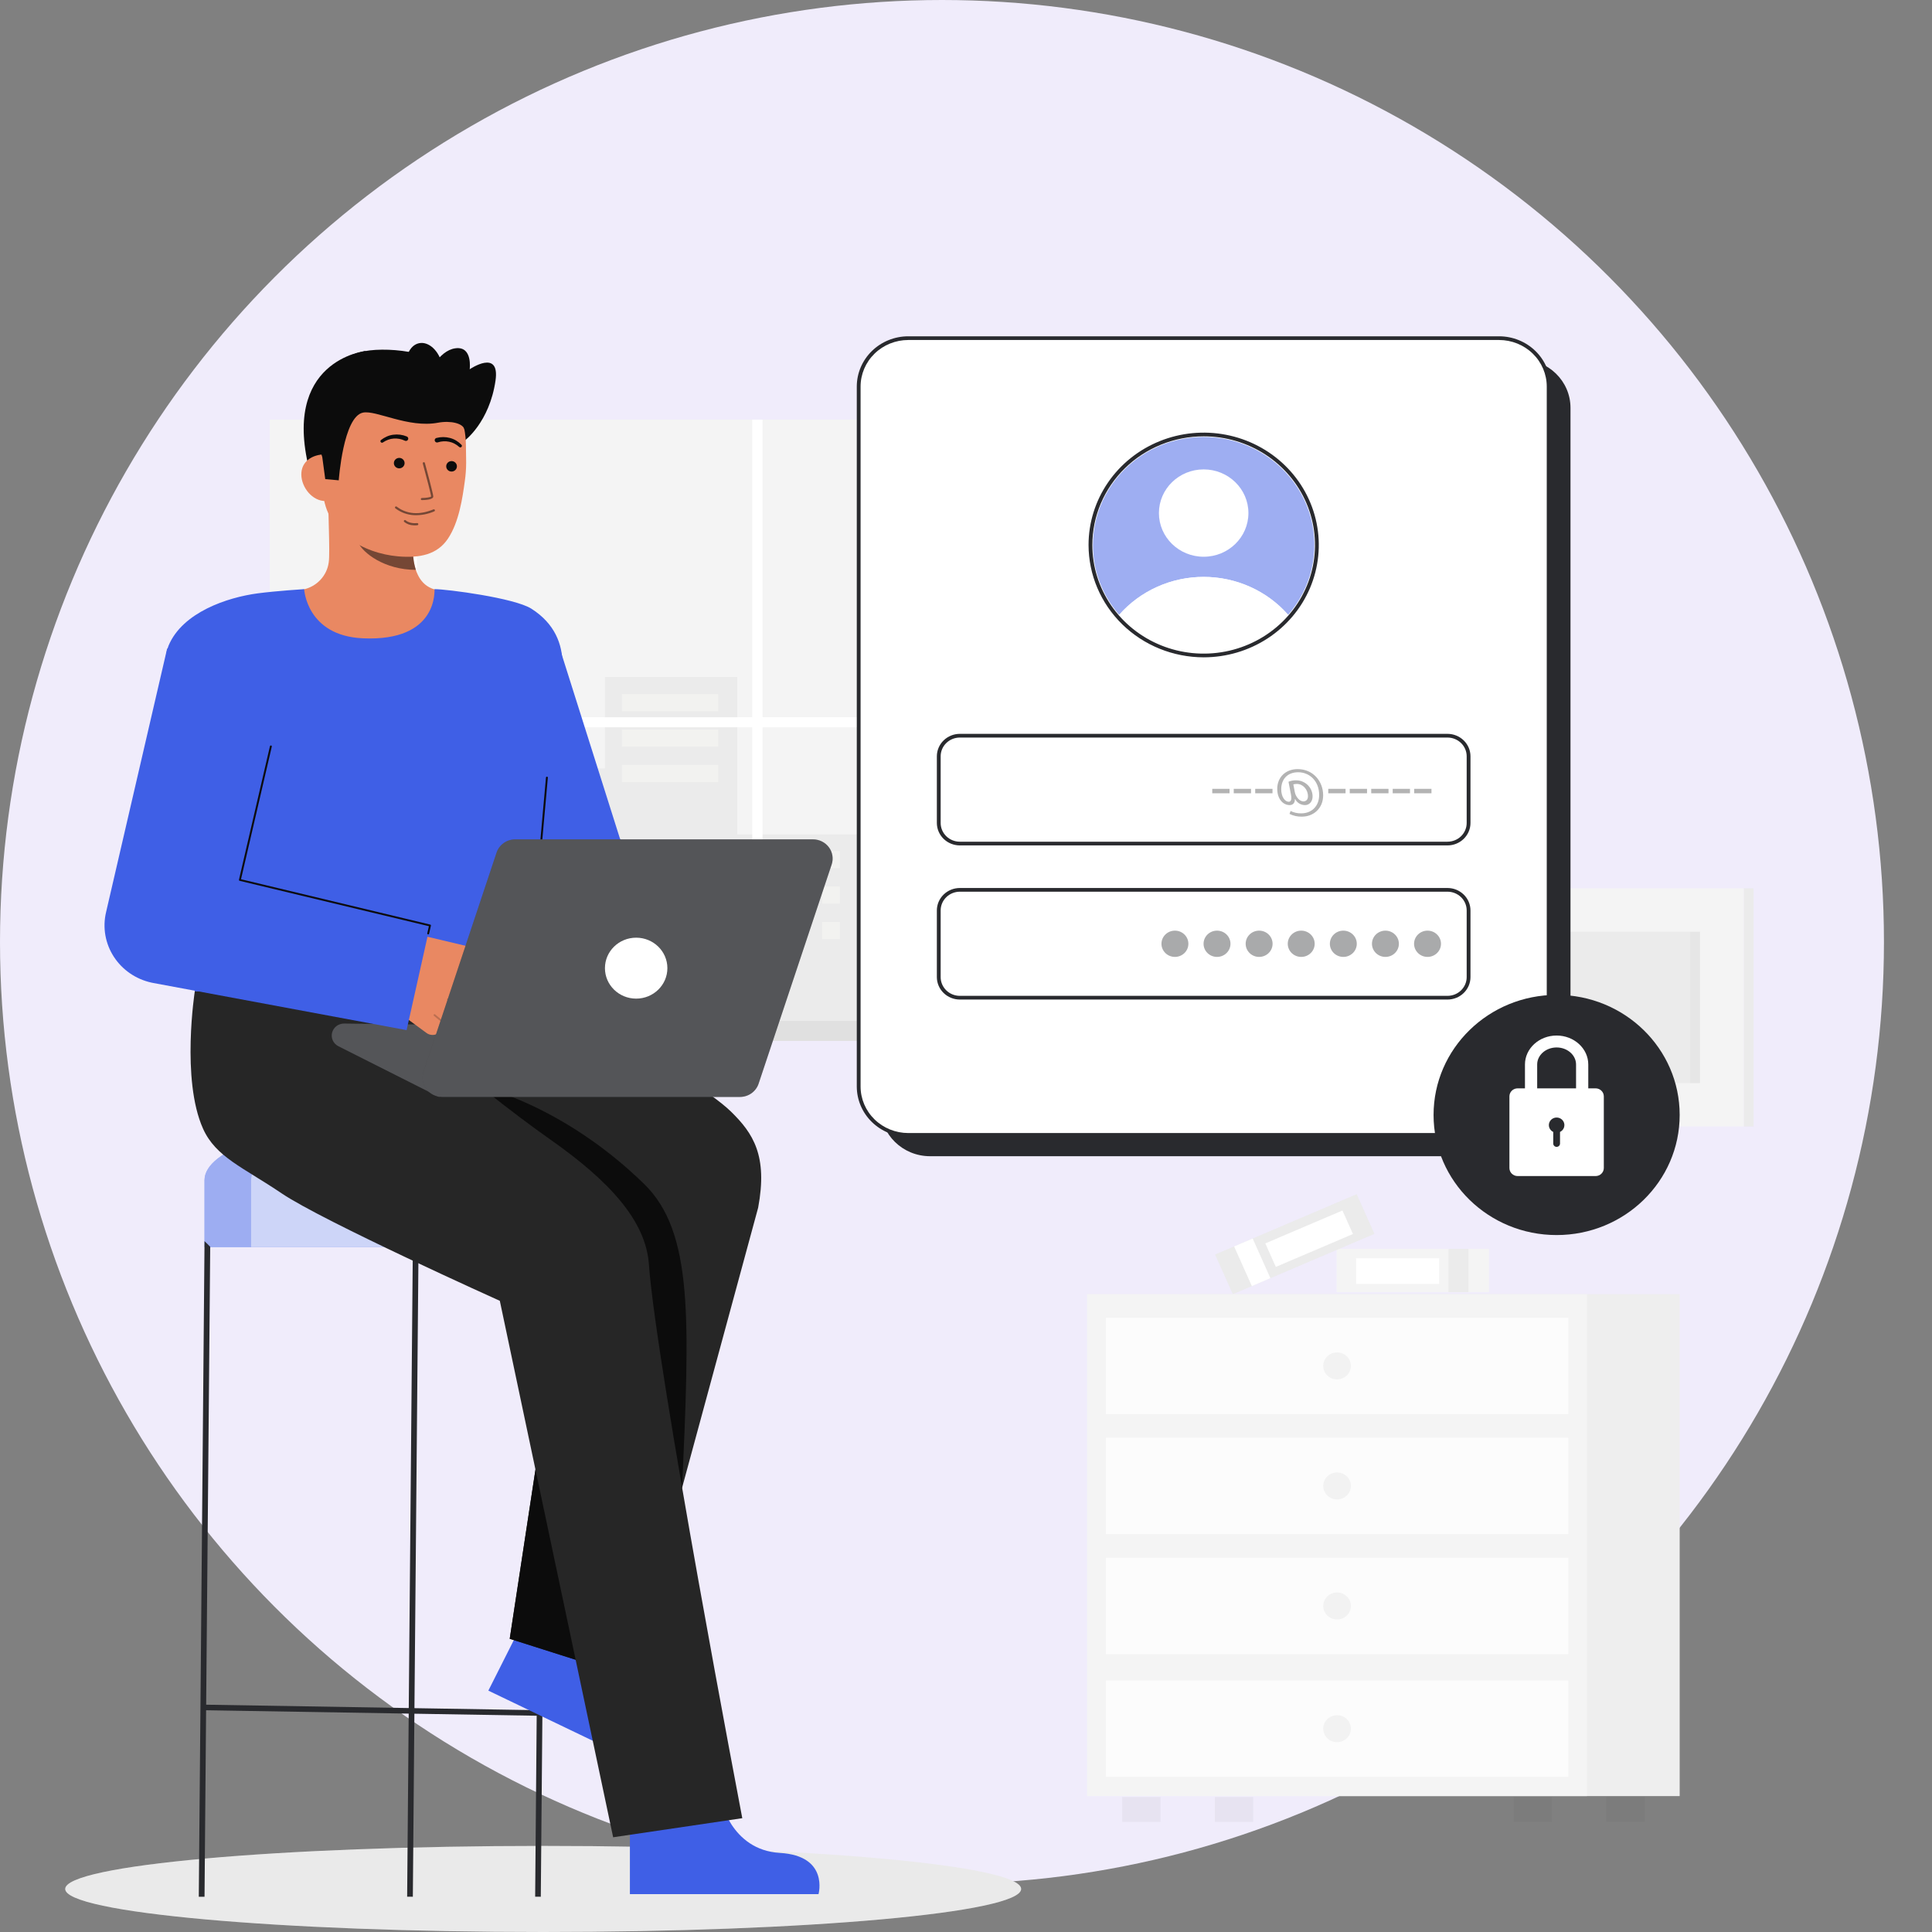 <svg width="563" height="563" viewBox="0 0 563 563" fill="none" xmlns="http://www.w3.org/2000/svg">
<rect x="0" y="0" width="563" height="563" fill="#808080" stroke="none"/>
<circle cx="274.5" cy="274.5" r="274.5" fill="#F0ECFB"/>
<g clip-path="url(#clip0_248_62)">
<path d="M158.286 563C81.361 563 19 557.384 19 550.457C19 543.53 81.361 537.914 158.286 537.914C235.211 537.914 297.571 543.53 297.571 550.457C297.571 557.384 235.211 563 158.286 563Z" fill="white"/>
<path opacity="0.1" d="M158.286 563C81.361 563 19 557.384 19 550.457C19 543.53 81.361 537.914 158.286 537.914C235.211 537.914 297.571 543.53 297.571 550.457C297.571 557.384 235.211 563 158.286 563Z" fill="#292A2E"/>
<path d="M389.506 363.936H433.903V376.543H389.506V363.936Z" fill="#F4F4F4"/>
<path opacity="0.05" d="M422.124 363.936H427.941V376.543H422.124V363.936Z" fill="#292A2E"/>
<path d="M395.179 366.676H419.368V374.147H395.179V366.676Z" fill="white"/>
<path d="M354.092 365.58L395.345 347.997L400.515 359.55L359.262 377.134L354.092 365.58Z" fill="#F4F4F4"/>
<path opacity="0.05" d="M354.092 365.58L395.345 347.997L400.515 359.55L359.262 377.134L354.092 365.58Z" fill="#292A2E"/>
<path d="M359.632 363.219L365.037 360.915L370.208 372.468L364.802 374.772L359.632 363.219Z" fill="white"/>
<path d="M368.723 362.335L391.198 352.755L394.262 359.601L371.787 369.181L368.723 362.335Z" fill="white"/>
<path opacity="0.05" d="M354.015 523.641H365.172V530.913H354.015V523.641Z" fill="#292A2E"/>
<path opacity="0.05" d="M468.086 523.641H479.243V530.913H468.086V523.641Z" fill="#292A2E"/>
<path d="M343.787 377.134H489.47V523.395H343.787V377.134Z" fill="#F4F4F4"/>
<path opacity="0.03" d="M343.787 377.134H489.47V523.395H343.787V377.134Z" fill="#292A2E"/>
<path d="M316.79 377.134H462.473V523.395H316.79V377.134Z" fill="#F4F4F4"/>
<path opacity="0.05" d="M327.018 523.641H338.175V530.913H327.018V523.641Z" fill="#292A2E"/>
<path opacity="0.05" d="M441.088 523.641H452.245V530.913H441.088V523.641Z" fill="#292A2E"/>
<path opacity="0.7" d="M322.258 383.984H457.004V412.084H322.258V383.984Z" fill="white"/>
<path opacity="0.7" d="M322.258 418.962H457.004V447.061H322.258V418.962Z" fill="white"/>
<path opacity="0.7" d="M322.258 453.939H457.004V482.039H322.258V453.939Z" fill="white"/>
<path opacity="0.05" d="M389.63 401.966C387.405 401.966 385.602 400.206 385.602 398.034C385.602 395.863 387.405 394.103 389.63 394.103C391.855 394.103 393.659 395.863 393.659 398.034C393.659 400.206 391.855 401.966 389.63 401.966Z" fill="#292A2E"/>
<path opacity="0.05" d="M389.63 436.943C387.405 436.943 385.602 435.183 385.602 433.012C385.602 430.84 387.405 429.08 389.63 429.08C391.855 429.08 393.659 430.84 393.659 433.012C393.659 435.183 391.855 436.943 389.63 436.943Z" fill="#292A2E"/>
<path opacity="0.05" d="M389.63 471.921C387.405 471.921 385.602 470.161 385.602 467.989C385.602 465.818 387.405 464.058 389.63 464.058C391.855 464.058 393.659 465.818 393.659 467.989C393.659 470.161 391.855 471.921 389.63 471.921Z" fill="#292A2E"/>
<path opacity="0.7" d="M322.258 489.705H457.004V517.805H322.258V489.705Z" fill="white"/>
<path opacity="0.05" d="M389.631 507.687C387.406 507.687 385.603 505.926 385.603 503.755C385.603 501.583 387.406 499.823 389.631 499.823C391.856 499.823 393.66 501.583 393.66 503.755C393.66 505.926 391.856 507.687 389.631 507.687Z" fill="#292A2E"/>
<path d="M437.755 231.963H351.612V122.539L437.755 122.539V231.963Z" fill="#F4F4F4"/>
<path d="M437.754 122.539H440.549V231.963H437.754V122.539Z" fill="#F4F4F4"/>
<path opacity="0.05" d="M437.754 122.539H440.549V231.963H437.754V122.539Z" fill="#292A2E"/>
<path opacity="0.05" d="M422.062 212.03H367.304V142.471H422.062V212.03Z" fill="#292A2E"/>
<path opacity="0.03" d="M422.063 212.03H419.209V142.471H422.063V212.03Z" fill="#292A2E"/>
<path d="M508.206 328.258H437.755V258.872H508.206V328.258Z" fill="#F4F4F4"/>
<path opacity="0.05" d="M495.372 315.618H450.589V271.512H495.372V315.618Z" fill="#292A2E"/>
<path d="M508.205 258.873H511V328.258H508.205V258.873Z" fill="#F4F4F4"/>
<path opacity="0.05" d="M508.205 258.873H511V328.258H508.205V258.873Z" fill="#292A2E"/>
<path opacity="0.03" d="M495.372 315.618H492.519V271.512H495.372V315.618Z" fill="#292A2E"/>
<path d="M78.606 122.278H258.373V297.715H78.606V122.278Z" fill="#F4F4F4"/>
<path d="M258.373 122.278H260.434V297.715H258.373V122.278Z" fill="#F4F4F4"/>
<path opacity="0.05" d="M258.373 122.278H260.434V297.715H258.373V122.278Z" fill="#292A2E"/>
<path opacity="0.05" d="M214.824 243.168V197.268H176.297V223.935H116.619V271.152H91.255V297.715H116.619H121.505H249.726V243.168H214.824Z" fill="#292A2E"/>
<path opacity="0.34" d="M181.242 202.252H209.298V207.235H181.242V202.252Z" fill="#FFFFFA"/>
<path opacity="0.34" d="M181.242 212.579H209.298V217.563H181.242V212.579Z" fill="#FFFFFA"/>
<path opacity="0.34" d="M181.242 222.907H209.298V227.89H181.242V222.907Z" fill="#FFFFFA"/>
<path opacity="0.34" d="M239.58 248.006H244.751V252.989H239.58V248.006Z" fill="#FFFFFA"/>
<path opacity="0.34" d="M239.58 258.333H244.751V263.317H239.58V258.333Z" fill="#FFFFFA"/>
<path opacity="0.34" d="M239.58 268.66H244.751V273.644H239.58V268.66Z" fill="#FFFFFA"/>
<path opacity="0.34" d="M230.013 248.006H235.185V252.989H230.013V248.006Z" fill="#FFFFFA"/>
<path opacity="0.34" d="M230.013 258.333H235.185V263.317H230.013V258.333Z" fill="#FFFFFA"/>
<path opacity="0.34" d="M230.013 268.66H235.185V273.644H230.013V268.66Z" fill="#FFFFFA"/>
<path opacity="0.34" d="M220.706 248.006H225.877V252.989H220.706V248.006Z" fill="#FFFFFA"/>
<path opacity="0.34" d="M220.706 258.333H225.877V263.317H220.706V258.333Z" fill="#FFFFFA"/>
<path opacity="0.34" d="M220.706 268.66H225.877V273.644H220.706V268.66Z" fill="#FFFFFA"/>
<path d="M258.373 209.012H222.201V122.278H219.21V209.012H121.505V122.278H118.514V209.012H78.606V211.931H118.514V297.715H121.505V211.931H219.21V297.715H222.201V211.931H258.373V209.012Z" fill="white"/>
<path d="M71.445 297.503H265.534V303.337H71.445V297.503Z" fill="#F4F4F4"/>
<path opacity="0.1" d="M71.445 297.503H265.534V303.337H71.445V297.503Z" fill="#292A2E"/>
<path opacity="0.1" d="M265.535 297.503H268.337V303.337H265.535V297.503Z" fill="#292A2E"/>
<path opacity="0.1" d="M265.535 297.503H268.337V303.337H265.535V297.503Z" fill="#292A2E"/>
<path d="M109.433 327.558C136.954 327.558 159.265 334.885 159.265 343.924V363.408H59.601V343.924C59.601 334.885 81.912 327.558 109.433 327.558Z" fill="#3F5FE6"/>
<path opacity="0.49" d="M109.433 327.558C136.954 327.558 159.265 334.885 159.265 343.924V363.408H59.601V343.924C59.601 334.885 81.912 327.558 109.433 327.558Z" fill="white"/>
<path opacity="0.49" d="M73.176 343.926V363.407H159.266V343.926C159.266 335.641 140.528 328.795 116.221 327.713C91.911 328.795 73.176 335.641 73.176 343.926Z" fill="white"/>
<path d="M59.601 552.725H57.928L59.601 361.679L61.259 363.312L60.077 496.762L119.114 497.741L120.305 363.298L121.964 363.312L120.772 497.769L156.411 498.36L157.607 363.298L159.266 361.693L157.593 552.725L155.949 552.712L156.397 499.979L120.758 499.388L120.305 552.725L118.647 552.712L119.1 499.36L60.062 498.381L59.601 552.725Z" fill="#292A2E"/>
<path d="M209.912 524.123C209.912 524.123 212.875 539.115 227.259 539.95C241.642 540.786 238.523 551.968 238.523 551.968H183.558V525.168L209.912 524.123Z" fill="#3F5FE6"/>
<path d="M178.552 479.031C178.552 479.031 174.43 493.76 186.958 500.706C199.486 507.651 191.629 516.342 191.629 516.342L142.31 492.662L154.431 468.615L178.552 479.031Z" fill="#3F5FE6"/>
<path d="M183.77 488.765L220.933 351.924C223.752 336.806 219.508 330.253 212.969 323.888C201.48 312.704 153.874 288.901 153.874 288.901L96.761 288.749C81.617 288.749 66.73 303.323 66.73 318.101C66.73 332.88 82.125 345.414 97.269 345.414L167.598 352.264L148.534 477.561L183.77 488.765Z" fill="#262626"/>
<path d="M148.534 477.56L156.04 428.232L194.062 450.868L183.77 488.765L148.534 477.56Z" fill="#0C0C0C"/>
<path d="M139.916 316.593C139.916 316.593 163.925 321.814 187.703 345.02C202.119 359.089 200.937 384.55 198.774 433.519L175.158 399.477L149.255 353.885L139.916 316.593Z" fill="#0C0C0C"/>
<path d="M56.787 288.734L95.574 288.556L95.588 289.054H107.333C107.333 289.054 136.753 315.472 160.437 332.12C177.666 344.228 188.176 355.773 189.085 368.355C191.302 399.026 216.306 529.835 216.306 529.835L178.675 535.396L145.652 379.069C145.652 379.069 94.017 355.836 82.073 347.753C70.826 340.141 62.882 337.198 59.16 328.89C52.733 314.541 56.787 288.734 56.787 288.734Z" fill="#262626"/>
<path d="M100.302 298.268L163.224 299.082L127.928 319.655L98.558 304.854C97.85 304.483 97.291 303.891 96.969 303.173C96.647 302.455 96.581 301.652 96.782 300.893C96.983 300.134 97.439 299.463 98.077 298.987C98.716 298.511 99.499 298.258 100.302 298.268Z" fill="#292A2E"/>
<path opacity="0.2" d="M100.302 298.268L163.224 299.082L127.928 319.655L98.558 304.854C97.85 304.483 97.291 303.891 96.969 303.173C96.647 302.455 96.581 301.652 96.782 300.893C96.983 300.134 97.439 299.463 98.077 298.987C98.716 298.511 99.499 298.258 100.302 298.268Z" fill="white"/>
<path d="M162.863 188.105L180.661 244.382L216.309 289.931L195.485 313.259L153.075 267.065C151.121 265.558 149.593 263.59 148.634 261.347L147.974 259.786L123.477 201.944L162.863 188.105Z" fill="#3F5FE6"/>
<path d="M135.446 128.369C135.446 128.369 142.618 123.082 144.394 110.924C145.771 101.51 136.872 107.609 136.872 107.609C136.872 107.609 137.795 100.821 132.727 101.494C127.658 102.168 124.823 109.299 124.823 109.299" fill="#0C0C0C"/>
<path d="M106.533 102.289C106.533 102.289 81.388 104.92 90.478 138.173L92.703 138.319L97.219 138.614" fill="#0C0C0C"/>
<path d="M131.234 172.901C131.124 172.887 129.897 192.751 106.251 191.021C89.879 189.824 84.042 172.873 83.667 172.873C85.432 172.507 87.614 171.951 88.48 171.761C90.37 171.333 92.081 170.354 93.386 168.953C94.692 167.553 95.529 165.798 95.787 163.922C96.266 161.106 95.456 146.7 95.704 143.851L120.832 149.325C120.48 155.342 118.023 169.292 126.635 171.761C128.07 172.168 129.614 172.546 131.234 172.901Z" fill="#E98862"/>
<path opacity="0.52" d="M121.184 166.06C120.79 164.822 120.536 163.545 120.427 162.253C120.152 159.305 120.207 156.336 120.593 153.4C115.485 152.728 110.673 150.671 106.703 147.464C106.236 149.145 103.67 156.494 104.381 158.09C105.723 161.111 112.035 166.06 121.184 166.06Z" fill="#0C0C0C"/>
<path d="M115.997 162.128C106.083 161.26 94.217 155.147 94.046 142.013L93.891 130.162C93.72 117.029 100.65 106.294 113.321 106.136C125.992 105.979 135.602 116.509 135.774 129.643L135.842 134.889C135.833 136.691 135.699 138.49 135.439 140.274C134.789 144.994 133.781 152.169 130.499 157.024C127.4 161.606 122.332 162.682 115.997 162.128Z" fill="#E98862"/>
<path opacity="0.52" d="M120.597 150.123C122.643 150.213 124.682 149.833 126.55 149.013C126.626 148.98 126.686 148.918 126.716 148.842C126.747 148.766 126.745 148.681 126.713 148.606C126.68 148.531 126.618 148.472 126.541 148.44C126.464 148.409 126.377 148.408 126.299 148.439C122.275 150.114 118.621 149.869 115.732 147.73C115.674 147.685 115.614 147.643 115.551 147.604C115.478 147.571 115.395 147.566 115.319 147.589C115.242 147.613 115.177 147.663 115.137 147.731C115.097 147.799 115.085 147.879 115.102 147.956C115.12 148.032 115.167 148.099 115.233 148.144C115.256 148.158 115.293 148.186 115.343 148.225C116.862 149.354 118.691 150.015 120.597 150.123Z" fill="#0C0C0C"/>
<path opacity="0.52" d="M120.504 153.082C120.873 153.104 121.244 153.095 121.613 153.056C121.654 153.051 121.695 153.039 121.732 153.019C121.768 153 121.801 152.973 121.827 152.942C121.854 152.91 121.873 152.873 121.885 152.834C121.897 152.794 121.901 152.753 121.897 152.713C121.892 152.672 121.88 152.632 121.86 152.596C121.839 152.56 121.812 152.529 121.78 152.503C121.747 152.477 121.71 152.458 121.669 152.446C121.629 152.435 121.587 152.431 121.545 152.435C119.331 152.665 118.274 151.675 118.229 151.632C118.169 151.574 118.088 151.541 118.003 151.54C117.918 151.54 117.837 151.573 117.777 151.632C117.717 151.69 117.683 151.769 117.683 151.852C117.683 151.935 117.716 152.014 117.776 152.073C118.539 152.707 119.502 153.063 120.504 153.082Z" fill="#0C0C0C"/>
<path d="M131.589 137.414C130.726 137.414 130.028 136.732 130.028 135.891C130.028 135.05 130.726 134.368 131.589 134.368C132.451 134.368 133.149 135.05 133.149 135.891C133.149 136.732 132.451 137.414 131.589 137.414Z" fill="#0C0C0C"/>
<path d="M116.34 136.481C115.478 136.481 114.78 135.799 114.78 134.957C114.78 134.116 115.478 133.434 116.34 133.434C117.203 133.434 117.901 134.116 117.901 134.957C117.901 135.799 117.203 136.481 116.34 136.481Z" fill="#0C0C0C"/>
<path d="M94.885 146.007C91.034 146.055 87.86 142.073 87.81 138.315C87.76 134.557 90.856 132.446 94.707 132.399L96.724 134.892L98.194 145.966L94.885 146.007Z" fill="#E98862"/>
<path d="M98.716 139.966C98.716 139.966 100.016 121.382 105.791 120.234C109.637 119.469 118.963 124.793 127.601 123.185C131.38 122.484 134.968 123.395 135.333 125.137C135.477 125.827 137.831 115.913 131.913 108.392C127.201 102.404 111.782 100.711 104.767 102.674C85.342 108.112 93.914 133.214 93.914 133.214L94.78 139.621L98.716 139.966Z" fill="#0C0C0C"/>
<g opacity="0.52">
<path d="M122.925 145.738C122.933 145.738 122.942 145.738 122.95 145.738C124.191 145.726 126.271 145.57 126.263 144.664C126.254 143.913 124.065 135.831 123.815 134.912C123.794 134.833 123.741 134.766 123.668 134.724C123.596 134.683 123.51 134.672 123.429 134.693C123.348 134.714 123.278 134.765 123.236 134.836C123.194 134.907 123.182 134.991 123.204 135.07C124.177 138.65 125.625 144.16 125.63 144.672C125.51 144.887 124.229 145.11 122.944 145.123C122.863 145.124 122.786 145.156 122.728 145.212C122.671 145.268 122.637 145.343 122.635 145.422C122.632 145.501 122.661 145.578 122.715 145.637C122.769 145.696 122.845 145.732 122.925 145.739V145.738Z" fill="#0C0C0C"/>
</g>
<path d="M127.159 127.632C128.463 127.281 129.84 127.281 131.144 127.632C131.785 127.8 132.396 128.061 132.957 128.406C133.512 128.745 134.021 129.15 134.471 129.612C134.554 129.695 134.602 129.805 134.603 129.921C134.605 130.037 134.561 130.148 134.481 130.233C134.4 130.318 134.289 130.369 134.171 130.376C134.053 130.383 133.936 130.345 133.846 130.271L133.817 130.247C133.4 129.87 132.936 129.545 132.436 129.282C131.945 129.019 131.416 128.831 130.868 128.723C129.788 128.502 128.667 128.563 127.619 128.9L127.576 128.916C127.404 128.97 127.218 128.956 127.056 128.878C126.895 128.8 126.771 128.664 126.711 128.498C126.651 128.332 126.659 128.15 126.735 127.99C126.81 127.83 126.946 127.706 127.115 127.643L127.159 127.632Z" fill="#0C0C0C"/>
<path d="M117.924 128.396C116.932 127.926 115.829 127.719 114.729 127.798C114.171 127.833 113.621 127.951 113.099 128.147C112.568 128.344 112.064 128.605 111.599 128.924L111.57 128.944C111.47 129.006 111.349 129.029 111.233 129.007C111.116 128.985 111.013 128.92 110.944 128.825C110.876 128.731 110.847 128.614 110.865 128.5C110.882 128.385 110.945 128.281 111.038 128.211C111.548 127.811 112.108 127.475 112.704 127.212C113.307 126.943 113.948 126.764 114.606 126.68C115.946 126.502 117.311 126.68 118.556 127.196C118.639 127.232 118.715 127.283 118.778 127.347C118.841 127.411 118.891 127.486 118.924 127.569C118.958 127.652 118.974 127.74 118.973 127.829C118.971 127.917 118.951 128.005 118.915 128.087C118.842 128.251 118.705 128.38 118.534 128.446C118.449 128.479 118.358 128.495 118.267 128.493C118.176 128.492 118.087 128.473 118.003 128.437L117.965 128.419L117.924 128.396Z" fill="#0C0C0C"/>
<path d="M118.557 108.476C117.68 104.382 119.28 100.592 122.131 100.011C124.981 99.43 128.002 102.278 128.879 106.372C129.755 110.466 128.155 114.256 125.305 114.837C122.455 115.418 119.433 112.571 118.557 108.476Z" fill="#0C0C0C"/>
<path d="M160.617 216.562C159.872 225.102 154.592 278.383 153.874 288.903H56.831C56.273 279.415 53.77 237.929 51.655 219.373C49.636 201.669 46.808 193.612 49.132 188.111C53.232 178.407 66.283 174.074 75.121 172.906C80.517 172.193 88.634 171.682 88.634 171.682C88.634 171.682 89.321 185.25 105.708 186.005C128.016 187.03 126.526 171.682 126.636 171.682C130.251 171.682 149.921 174.247 154.841 177.375C161.788 181.794 163.841 187.817 163.922 193.349C164.015 199.721 161.46 206.874 160.617 216.562Z" fill="#3F5FE6"/>
<path d="M155.696 267.906C155.766 267.906 155.832 267.881 155.884 267.835C155.935 267.79 155.967 267.727 155.973 267.66L159.649 226.622C159.656 226.55 159.633 226.48 159.586 226.425C159.539 226.37 159.471 226.336 159.398 226.329C159.362 226.326 159.325 226.329 159.291 226.34C159.256 226.35 159.223 226.367 159.195 226.39C159.167 226.413 159.145 226.441 159.128 226.473C159.111 226.504 159.101 226.539 159.099 226.575L155.422 267.613C155.416 267.684 155.439 267.755 155.486 267.809C155.533 267.864 155.6 267.898 155.673 267.905C155.681 267.905 155.689 267.906 155.696 267.906Z" fill="#0C0C0C"/>
<path d="M148.66 291.743L135.335 281.193L137.577 281.812C138.305 281.997 139.078 281.906 139.74 281.557C140.401 281.207 140.903 280.626 141.142 279.93C141.253 279.567 141.286 279.185 141.241 278.808C141.196 278.432 141.072 278.068 140.878 277.74C140.684 277.411 140.423 277.125 140.112 276.898C139.801 276.671 139.445 276.509 139.068 276.42L111.075 269.776L108.666 278.477C107.917 281.18 108.013 284.039 108.941 286.688C109.868 289.337 111.585 291.656 113.871 293.346L124.244 300.985C124.775 301.392 125.433 301.607 126.108 301.594C126.783 301.582 127.432 301.342 127.947 300.916C128.404 300.521 128.719 299.994 128.847 299.412C128.975 298.83 128.909 298.223 128.658 297.68C128.703 297.667 128.744 297.642 128.775 297.609C128.803 297.576 128.823 297.537 128.831 297.495C128.84 297.454 128.838 297.41 128.826 297.37L130.736 298.782C131.327 299.237 132.072 299.456 132.822 299.395C133.572 299.335 134.27 298.998 134.775 298.454C135.209 297.953 135.448 297.318 135.45 296.662C135.452 296.005 135.217 295.369 134.786 294.865C134.816 294.861 134.845 294.851 134.871 294.837L135.656 295.417C136.187 295.824 136.846 296.039 137.52 296.026C138.195 296.014 138.845 295.774 139.359 295.348C139.914 294.869 140.256 294.199 140.315 293.48C140.374 292.76 140.145 292.045 139.677 291.486C139.688 291.471 139.697 291.454 139.704 291.436L145.254 295.83C145.529 296.047 145.845 296.21 146.185 296.309C146.524 296.407 146.88 296.439 147.233 296.404C147.585 296.368 147.927 296.264 148.238 296.1C148.549 295.935 148.825 295.712 149.048 295.444C149.271 295.175 149.438 294.866 149.539 294.535C149.64 294.204 149.673 293.856 149.636 293.512C149.599 293.169 149.493 292.835 149.325 292.531C149.156 292.227 148.927 291.959 148.652 291.741L148.66 291.743Z" fill="#E98862"/>
<path opacity="0.2" d="M139.373 291.593C139.344 291.583 139.316 291.568 139.292 291.548L133.953 287.22C133.926 287.198 133.904 287.171 133.887 287.14C133.871 287.11 133.861 287.076 133.858 287.042C133.854 287.008 133.858 286.973 133.869 286.94C133.879 286.907 133.896 286.877 133.919 286.85C133.941 286.824 133.969 286.802 134 286.786C134.031 286.77 134.065 286.76 134.101 286.757C134.136 286.754 134.171 286.758 134.205 286.768C134.239 286.778 134.27 286.795 134.297 286.817L139.636 291.145C139.684 291.184 139.717 291.239 139.728 291.3C139.739 291.36 139.728 291.423 139.697 291.476C139.666 291.53 139.616 291.571 139.557 291.592C139.498 291.614 139.433 291.614 139.373 291.593Z" fill="#0A0A0A"/>
<path opacity="0.2" d="M134.667 294.862C134.639 294.852 134.612 294.838 134.588 294.819L130.365 291.449C130.31 291.405 130.275 291.341 130.268 291.272C130.261 291.203 130.282 291.133 130.327 291.08C130.372 291.026 130.437 290.992 130.508 290.985C130.579 290.978 130.65 290.998 130.705 291.042L134.928 294.413C134.977 294.452 135.011 294.507 135.023 294.567C135.034 294.628 135.024 294.691 134.992 294.745C134.961 294.799 134.911 294.84 134.852 294.862C134.792 294.883 134.727 294.884 134.667 294.862Z" fill="#0A0A0A"/>
<path opacity="0.2" d="M128.486 297.688C128.455 297.677 128.427 297.661 128.402 297.64L126.446 296.003C126.419 295.981 126.397 295.954 126.381 295.923C126.365 295.892 126.355 295.859 126.353 295.825C126.35 295.79 126.354 295.756 126.365 295.723C126.376 295.69 126.394 295.66 126.417 295.634C126.44 295.608 126.468 295.587 126.499 295.571C126.53 295.555 126.565 295.546 126.6 295.543C126.635 295.541 126.67 295.545 126.704 295.556C126.737 295.566 126.768 295.583 126.795 295.606L128.752 297.243C128.799 297.283 128.831 297.338 128.841 297.398C128.851 297.458 128.84 297.52 128.808 297.573C128.777 297.626 128.727 297.666 128.669 297.687C128.61 297.709 128.545 297.709 128.486 297.688Z" fill="#0A0A0A"/>
<path d="M30.89 265.902L30.992 265.459L48.705 189.002L83.747 196.733L69.922 256.412L125.304 269.693L118.488 300.19L44.686 286.453C44.52 286.421 44.274 286.372 44.106 286.335C41.863 285.84 39.742 284.919 37.865 283.625C35.987 282.33 34.389 280.687 33.161 278.79C31.934 276.892 31.102 274.778 30.712 272.566C30.322 270.355 30.383 268.09 30.89 265.902Z" fill="#3F5FE6"/>
<path d="M125.575 269.751C125.59 269.683 125.577 269.611 125.539 269.552C125.5 269.493 125.44 269.45 125.371 269.434L70.236 256.218L79.2 217.577C79.21 217.542 79.213 217.505 79.208 217.469C79.203 217.433 79.191 217.398 79.172 217.367C79.152 217.335 79.127 217.308 79.097 217.286C79.066 217.265 79.032 217.25 78.995 217.242C78.959 217.234 78.921 217.233 78.884 217.239C78.847 217.246 78.812 217.26 78.781 217.28C78.75 217.3 78.723 217.327 78.703 217.357C78.682 217.388 78.668 217.422 78.662 217.458L69.637 256.357C69.621 256.427 69.632 256.5 69.671 256.56C69.709 256.621 69.77 256.664 69.841 256.681L124.979 269.897C124.979 269.897 124.61 271.469 124.506 272C124.497 272.069 124.518 272.139 124.562 272.193C124.606 272.248 124.671 272.283 124.742 272.291C124.812 272.299 124.884 272.279 124.94 272.236C124.995 272.193 125.031 272.13 125.04 272.061C125.167 271.479 125.575 269.751 125.575 269.751Z" fill="#0C0C0C"/>
<path d="M123.414 312.337L144.707 248.459C145.081 247.336 145.81 246.358 146.789 245.664C147.767 244.971 148.946 244.597 150.155 244.597H236.906C237.811 244.597 238.702 244.806 239.508 245.207C240.314 245.608 241.011 246.189 241.542 246.903C242.074 247.617 242.424 248.444 242.565 249.315C242.707 250.187 242.634 251.079 242.355 251.918L221.061 315.796C220.686 316.919 219.958 317.897 218.979 318.591C218 319.284 216.822 319.658 215.612 319.658H128.862C127.958 319.658 127.066 319.449 126.26 319.048C125.455 318.647 124.758 318.066 124.226 317.352C123.695 316.638 123.344 315.812 123.203 314.94C123.062 314.068 123.134 313.176 123.414 312.337Z" fill="#292A2E"/>
<path opacity="0.2" d="M123.414 312.337L144.707 248.459C145.081 247.336 145.81 246.358 146.789 245.664C147.767 244.971 148.946 244.597 150.155 244.597H236.906C237.811 244.597 238.702 244.806 239.508 245.207C240.314 245.608 241.011 246.189 241.542 246.903C242.074 247.617 242.424 248.444 242.565 249.315C242.707 250.187 242.634 251.079 242.355 251.918L221.061 315.796C220.686 316.919 219.958 317.897 218.979 318.591C218 319.284 216.822 319.658 215.612 319.658H128.862C127.958 319.658 127.066 319.449 126.26 319.048C125.455 318.647 124.758 318.066 124.226 317.352C123.695 316.638 123.344 315.812 123.203 314.94C123.062 314.068 123.134 313.176 123.414 312.337Z" fill="white"/>
<path d="M185.383 291.007C180.358 291.007 176.285 287.031 176.285 282.128C176.285 277.224 180.358 273.248 185.383 273.248C190.408 273.248 194.481 277.224 194.481 282.128C194.481 287.031 190.408 291.007 185.383 291.007Z" fill="white"/>
<path d="M271.033 104.75H443.212C451.189 104.75 457.655 111.061 457.655 118.845V322.833C457.655 330.617 451.189 336.928 443.212 336.928H271.033C263.056 336.928 256.59 330.617 256.59 322.833V118.845C256.59 111.061 263.056 104.75 271.033 104.75Z" fill="#292A2E"/>
<path d="M264.669 98.539H436.849C444.826 98.539 451.292 104.85 451.292 112.635V316.622C451.292 324.407 444.826 330.717 436.849 330.717H264.669C256.693 330.717 250.226 324.407 250.226 316.622V112.635C250.226 104.85 256.693 98.539 264.669 98.539Z" fill="white"/>
<path d="M264.669 331.257H436.849C440.825 331.253 444.637 329.709 447.448 326.965C450.259 324.222 451.84 320.502 451.845 316.622V112.635C451.84 108.755 450.259 105.035 447.448 102.291C444.636 99.547 440.825 98.004 436.849 98H264.669C260.694 98.004 256.882 99.548 254.071 102.291C251.26 105.035 249.678 108.755 249.674 112.635V316.622C249.678 320.502 251.259 324.222 254.071 326.965C256.882 329.709 260.694 331.252 264.669 331.257ZM436.849 99.079C440.532 99.083 444.062 100.512 446.666 103.054C449.27 105.595 450.735 109.041 450.739 112.635V316.622C450.735 320.216 449.27 323.661 446.666 326.203C444.062 328.744 440.532 330.173 436.849 330.177H264.669C260.987 330.173 257.456 328.744 254.852 326.203C252.248 323.661 250.783 320.216 250.78 316.622V112.635C250.783 109.041 252.248 105.595 254.852 103.054C257.456 100.512 260.987 99.083 264.669 99.079H436.849Z" fill="#292A2E"/>
<path d="M453.611 359.906C433.807 359.906 417.752 344.238 417.752 324.911C417.752 305.583 433.807 289.916 453.611 289.916C473.415 289.916 489.47 305.583 489.47 324.911C489.47 344.238 473.415 359.906 453.611 359.906Z" fill="#292A2E"/>
<path d="M461.055 320.344C461.527 320.344 461.979 320.161 462.313 319.835C462.647 319.509 462.835 319.067 462.835 318.607V310.197C462.835 305.547 458.697 301.763 453.611 301.763C448.524 301.763 444.386 305.547 444.386 310.197V318.029C444.382 318.26 444.425 318.489 444.513 318.704C444.6 318.918 444.731 319.113 444.896 319.278C445.062 319.442 445.26 319.573 445.478 319.662C445.696 319.752 445.93 319.797 446.166 319.797C446.403 319.797 446.637 319.752 446.855 319.662C447.073 319.573 447.271 319.442 447.436 319.278C447.602 319.113 447.732 318.918 447.82 318.704C447.908 318.489 447.951 318.26 447.946 318.029V310.197C447.946 307.462 450.489 305.237 453.611 305.237C456.732 305.237 459.275 307.462 459.275 310.197V318.608C459.275 319.068 459.463 319.51 459.797 319.835C460.13 320.161 460.583 320.344 461.055 320.344Z" fill="white"/>
<path d="M442.255 317.153H464.967C466.292 317.153 467.365 318.201 467.365 319.493V340.372C467.365 341.664 466.292 342.712 464.967 342.712H442.255C440.93 342.712 439.856 341.664 439.856 340.372V319.493C439.856 318.201 440.93 317.153 442.255 317.153Z" fill="white"/>
<path d="M455.872 327.866C455.872 328.28 455.753 328.685 455.529 329.037C455.304 329.388 454.982 329.67 454.601 329.852V333.242C454.601 333.498 454.497 333.743 454.312 333.924C454.127 334.104 453.876 334.206 453.614 334.206C453.352 334.206 453.101 334.104 452.916 333.924C452.731 333.743 452.627 333.498 452.627 333.242V329.852C452.263 329.68 451.954 329.416 451.731 329.088C451.507 328.759 451.378 328.379 451.356 327.985C451.334 327.592 451.421 327.2 451.607 326.85C451.793 326.5 452.071 326.206 452.413 325.996C452.755 325.787 453.149 325.671 453.552 325.66C453.956 325.65 454.355 325.745 454.709 325.935C455.062 326.126 455.356 326.406 455.561 326.745C455.767 327.085 455.875 327.471 455.875 327.866H455.872Z" fill="#292A2E"/>
<path d="M279.704 214.389H421.813C425.205 214.389 427.955 217.073 427.955 220.384V239.826C427.955 243.137 425.205 245.821 421.813 245.821H279.704C276.312 245.821 273.562 243.137 273.562 239.826V220.384C273.562 217.073 276.312 214.389 279.704 214.389Z" fill="white"/>
<path d="M279.705 246.36H421.813C423.588 246.358 425.289 245.669 426.545 244.444C427.8 243.219 428.506 241.558 428.508 239.826V220.384C428.506 218.652 427.8 216.991 426.545 215.766C425.29 214.541 423.588 213.852 421.813 213.849H279.705C277.93 213.851 276.228 214.541 274.973 215.766C273.717 216.991 273.011 218.651 273.009 220.384V239.826C273.011 241.558 273.718 243.219 274.973 244.444C276.228 245.669 277.93 246.358 279.705 246.36ZM421.813 214.928C423.295 214.93 424.716 215.505 425.764 216.528C426.812 217.551 427.401 218.937 427.402 220.384V239.826C427.401 241.272 426.811 242.659 425.763 243.681C424.715 244.704 423.295 245.279 421.813 245.281H279.705C278.223 245.279 276.802 244.704 275.754 243.681C274.706 242.659 274.117 241.272 274.115 239.826V220.384C274.116 218.937 274.706 217.551 275.754 216.528C276.802 215.505 278.223 214.93 279.705 214.928H421.813Z" fill="#292A2E"/>
<path d="M279.704 259.308H421.813C425.205 259.308 427.955 261.992 427.955 265.302V284.745C427.955 288.055 425.205 290.739 421.813 290.739H279.704C276.312 290.739 273.562 288.055 273.562 284.745V265.302C273.562 261.992 276.312 259.308 279.704 259.308Z" fill="white"/>
<path d="M279.705 291.278H421.813C423.588 291.276 425.29 290.587 426.545 289.362C427.8 288.136 428.506 286.475 428.508 284.743V265.302C428.506 263.57 427.8 261.909 426.545 260.685C425.289 259.46 423.588 258.771 421.813 258.769H279.705C277.93 258.77 276.228 259.459 274.973 260.684C273.718 261.909 273.011 263.57 273.009 265.302V284.743C273.011 286.475 273.717 288.137 274.972 289.362C276.227 290.587 277.93 291.276 279.705 291.278ZM421.813 259.847C423.295 259.849 424.715 260.424 425.763 261.447C426.811 262.47 427.401 263.856 427.402 265.302V284.743C427.401 286.189 426.811 287.576 425.763 288.598C424.715 289.621 423.295 290.196 421.813 290.198H279.705C278.223 290.196 276.802 289.621 275.754 288.598C274.706 287.576 274.116 286.189 274.115 284.743V265.302C274.116 263.856 274.706 262.469 275.754 261.447C276.802 260.424 278.223 259.849 279.705 259.847H421.813Z" fill="#292A2E"/>
<path d="M350.759 191.01C332.537 191.01 317.765 176.594 317.765 158.811C317.765 141.027 332.537 126.611 350.759 126.611C368.981 126.611 383.753 141.027 383.753 158.811C383.753 176.594 368.981 191.01 350.759 191.01Z" fill="white"/>
<path d="M350.759 191.549C357.394 191.549 363.88 189.629 369.396 186.032C374.913 182.434 379.213 177.321 381.752 171.339C384.291 165.357 384.955 158.774 383.661 152.424C382.367 146.073 379.172 140.239 374.48 135.661C369.788 131.082 363.811 127.964 357.304 126.701C350.796 125.438 344.051 126.086 337.921 128.564C331.791 131.042 326.552 135.238 322.866 140.622C319.18 146.006 317.212 152.335 317.212 158.811C317.222 167.49 320.76 175.812 327.049 181.95C333.338 188.087 341.865 191.54 350.759 191.549ZM350.759 127.151C357.175 127.151 363.447 129.007 368.782 132.486C374.117 135.965 378.275 140.91 380.731 146.695C383.186 152.48 383.829 158.846 382.577 164.987C381.325 171.129 378.235 176.77 373.698 181.198C369.161 185.625 363.381 188.641 357.088 189.862C350.795 191.084 344.272 190.457 338.344 188.061C332.416 185.664 327.35 181.606 323.785 176.4C320.22 171.193 318.317 165.072 318.317 158.811C318.327 150.417 321.748 142.369 327.83 136.434C333.912 130.499 342.158 127.16 350.759 127.151Z" fill="#292A2E"/>
<path opacity="0.5" d="M318.498 158.811C318.488 166.263 321.198 173.476 326.142 179.156C329.187 175.692 332.964 172.912 337.213 171.006C341.462 169.099 346.084 168.113 350.761 168.114C355.438 168.115 360.059 169.103 364.308 171.01C368.557 172.918 372.332 175.7 375.376 179.165C378.733 175.298 381.084 170.698 382.229 165.755C383.374 160.812 383.28 155.672 381.954 150.772C380.628 145.872 378.109 141.356 374.612 137.61C371.116 133.863 366.744 130.995 361.868 129.251C356.992 127.506 351.757 126.935 346.607 127.588C341.457 128.24 336.545 130.096 332.288 132.998C328.03 135.9 324.553 139.762 322.152 144.256C319.752 148.75 318.498 153.743 318.498 158.811Z" fill="#3F5FE6"/>
<path d="M326.142 179.156C329.17 182.646 332.94 185.45 337.191 187.374C341.442 189.297 346.071 190.294 350.757 190.295C355.442 190.296 360.072 189.3 364.324 187.378C368.575 185.456 372.347 182.654 375.376 179.165C372.332 175.7 368.557 172.918 364.308 171.01C360.059 169.103 355.438 168.115 350.761 168.114C346.084 168.113 341.462 169.099 337.213 171.006C332.964 172.912 329.187 175.692 326.142 179.156Z" fill="white"/>
<path d="M350.759 162.24C343.557 162.24 337.718 156.542 337.718 149.513C337.718 142.485 343.557 136.787 350.759 136.787C357.96 136.787 363.799 142.485 363.799 149.513C363.799 156.542 357.96 162.24 350.759 162.24Z" fill="white"/>
<g opacity="0.4">
<path d="M415.993 278.851C413.827 278.851 412.071 277.138 412.071 275.024C412.071 272.91 413.827 271.196 415.993 271.196C418.159 271.196 419.915 272.91 419.915 275.024C419.915 277.138 418.159 278.851 415.993 278.851Z" fill="#292A2E"/>
<path d="M403.724 278.851C401.558 278.851 399.802 277.138 399.802 275.024C399.802 272.91 401.558 271.196 403.724 271.196C405.891 271.196 407.646 272.91 407.646 275.024C407.646 277.138 405.891 278.851 403.724 278.851Z" fill="#292A2E"/>
<path d="M391.456 278.851C389.29 278.851 387.534 277.138 387.534 275.024C387.534 272.91 389.29 271.196 391.456 271.196C393.622 271.196 395.378 272.91 395.378 275.024C395.378 277.138 393.622 278.851 391.456 278.851Z" fill="#292A2E"/>
<path d="M379.186 278.851C377.02 278.851 375.264 277.138 375.264 275.024C375.264 272.91 377.02 271.196 379.186 271.196C381.352 271.196 383.108 272.91 383.108 275.024C383.108 277.138 381.352 278.851 379.186 278.851Z" fill="#292A2E"/>
<path d="M366.919 278.851C364.753 278.851 362.997 277.138 362.997 275.024C362.997 272.91 364.753 271.196 366.919 271.196C369.085 271.196 370.841 272.91 370.841 275.024C370.841 277.138 369.085 278.851 366.919 278.851Z" fill="#292A2E"/>
<path d="M354.65 278.851C352.484 278.851 350.728 277.138 350.728 275.024C350.728 272.91 352.484 271.196 354.65 271.196C356.816 271.196 358.572 272.91 358.572 275.024C358.572 277.138 356.816 278.851 354.65 278.851Z" fill="#292A2E"/>
<path d="M342.381 278.851C340.215 278.851 338.459 277.138 338.459 275.024C338.459 272.91 340.215 271.196 342.381 271.196C344.547 271.196 346.303 272.91 346.303 275.024C346.303 277.138 344.547 278.851 342.381 278.851Z" fill="#292A2E"/>
</g>
<g opacity="0.3">
<path d="M412.103 229.874V231.169H417.14V229.874H412.103Z" fill="black"/>
<path d="M405.843 229.874V231.169H410.88V229.874H405.843Z" fill="black"/>
<path d="M399.584 229.874V231.169H404.621V229.874H399.584Z" fill="black"/>
<path d="M393.325 229.874V231.169H398.362V229.874H393.325Z" fill="black"/>
<path d="M387.065 229.874V231.169H392.103V229.874H387.065Z" fill="black"/>
<path d="M375.769 237.178C376.89 237.74 378.138 238.015 379.397 237.976C382.741 237.976 385.576 235.588 385.576 231.766C385.576 227.667 382.659 224.124 378.133 224.124C374.584 224.124 372.198 226.551 372.198 229.876C372.198 232.861 373.912 234.612 375.828 234.612C376.644 234.612 377.398 234.073 377.337 232.861H377.419C377.683 233.386 378.092 233.828 378.6 234.138C379.108 234.447 379.694 234.612 380.293 234.612C381.476 234.612 382.496 233.677 382.496 232.105C382.498 231.485 382.375 230.871 382.133 230.297C381.89 229.724 381.534 229.203 381.085 228.765C380.636 228.326 380.102 227.979 379.515 227.743C378.927 227.506 378.298 227.386 377.662 227.388C376.913 227.377 376.17 227.52 375.48 227.806L376.174 231.408C376.48 232.919 376.235 233.62 375.562 233.638C374.522 233.657 373.359 232.304 373.359 229.996C373.359 227.11 375.134 225.04 378.295 225.04C381.619 225.04 384.413 227.607 384.413 231.647C384.413 234.971 382.19 237.021 379.171 237.021C378.101 237.045 377.042 236.806 376.092 236.324L375.769 237.178ZM376.891 228.581C377.222 228.486 377.565 228.439 377.91 228.442C379.705 228.442 381.153 230.093 381.153 232.024C381.153 232.899 380.704 233.534 379.807 233.534C378.624 233.534 377.543 232.061 377.32 230.827L376.891 228.581Z" fill="black"/>
<path d="M365.779 229.874V231.169H370.816V229.874H365.779Z" fill="black"/>
<path d="M359.52 229.874V231.169H364.558V229.874H359.52Z" fill="black"/>
<path d="M353.261 229.874V231.169H358.298V229.874H353.261Z" fill="black"/>
</g>
</g>
<defs>
<clipPath id="clip0_248_62">
<rect width="492" height="465" fill="white" transform="matrix(-1 0 0 1 511 98)"/>
</clipPath>
</defs>
</svg>

